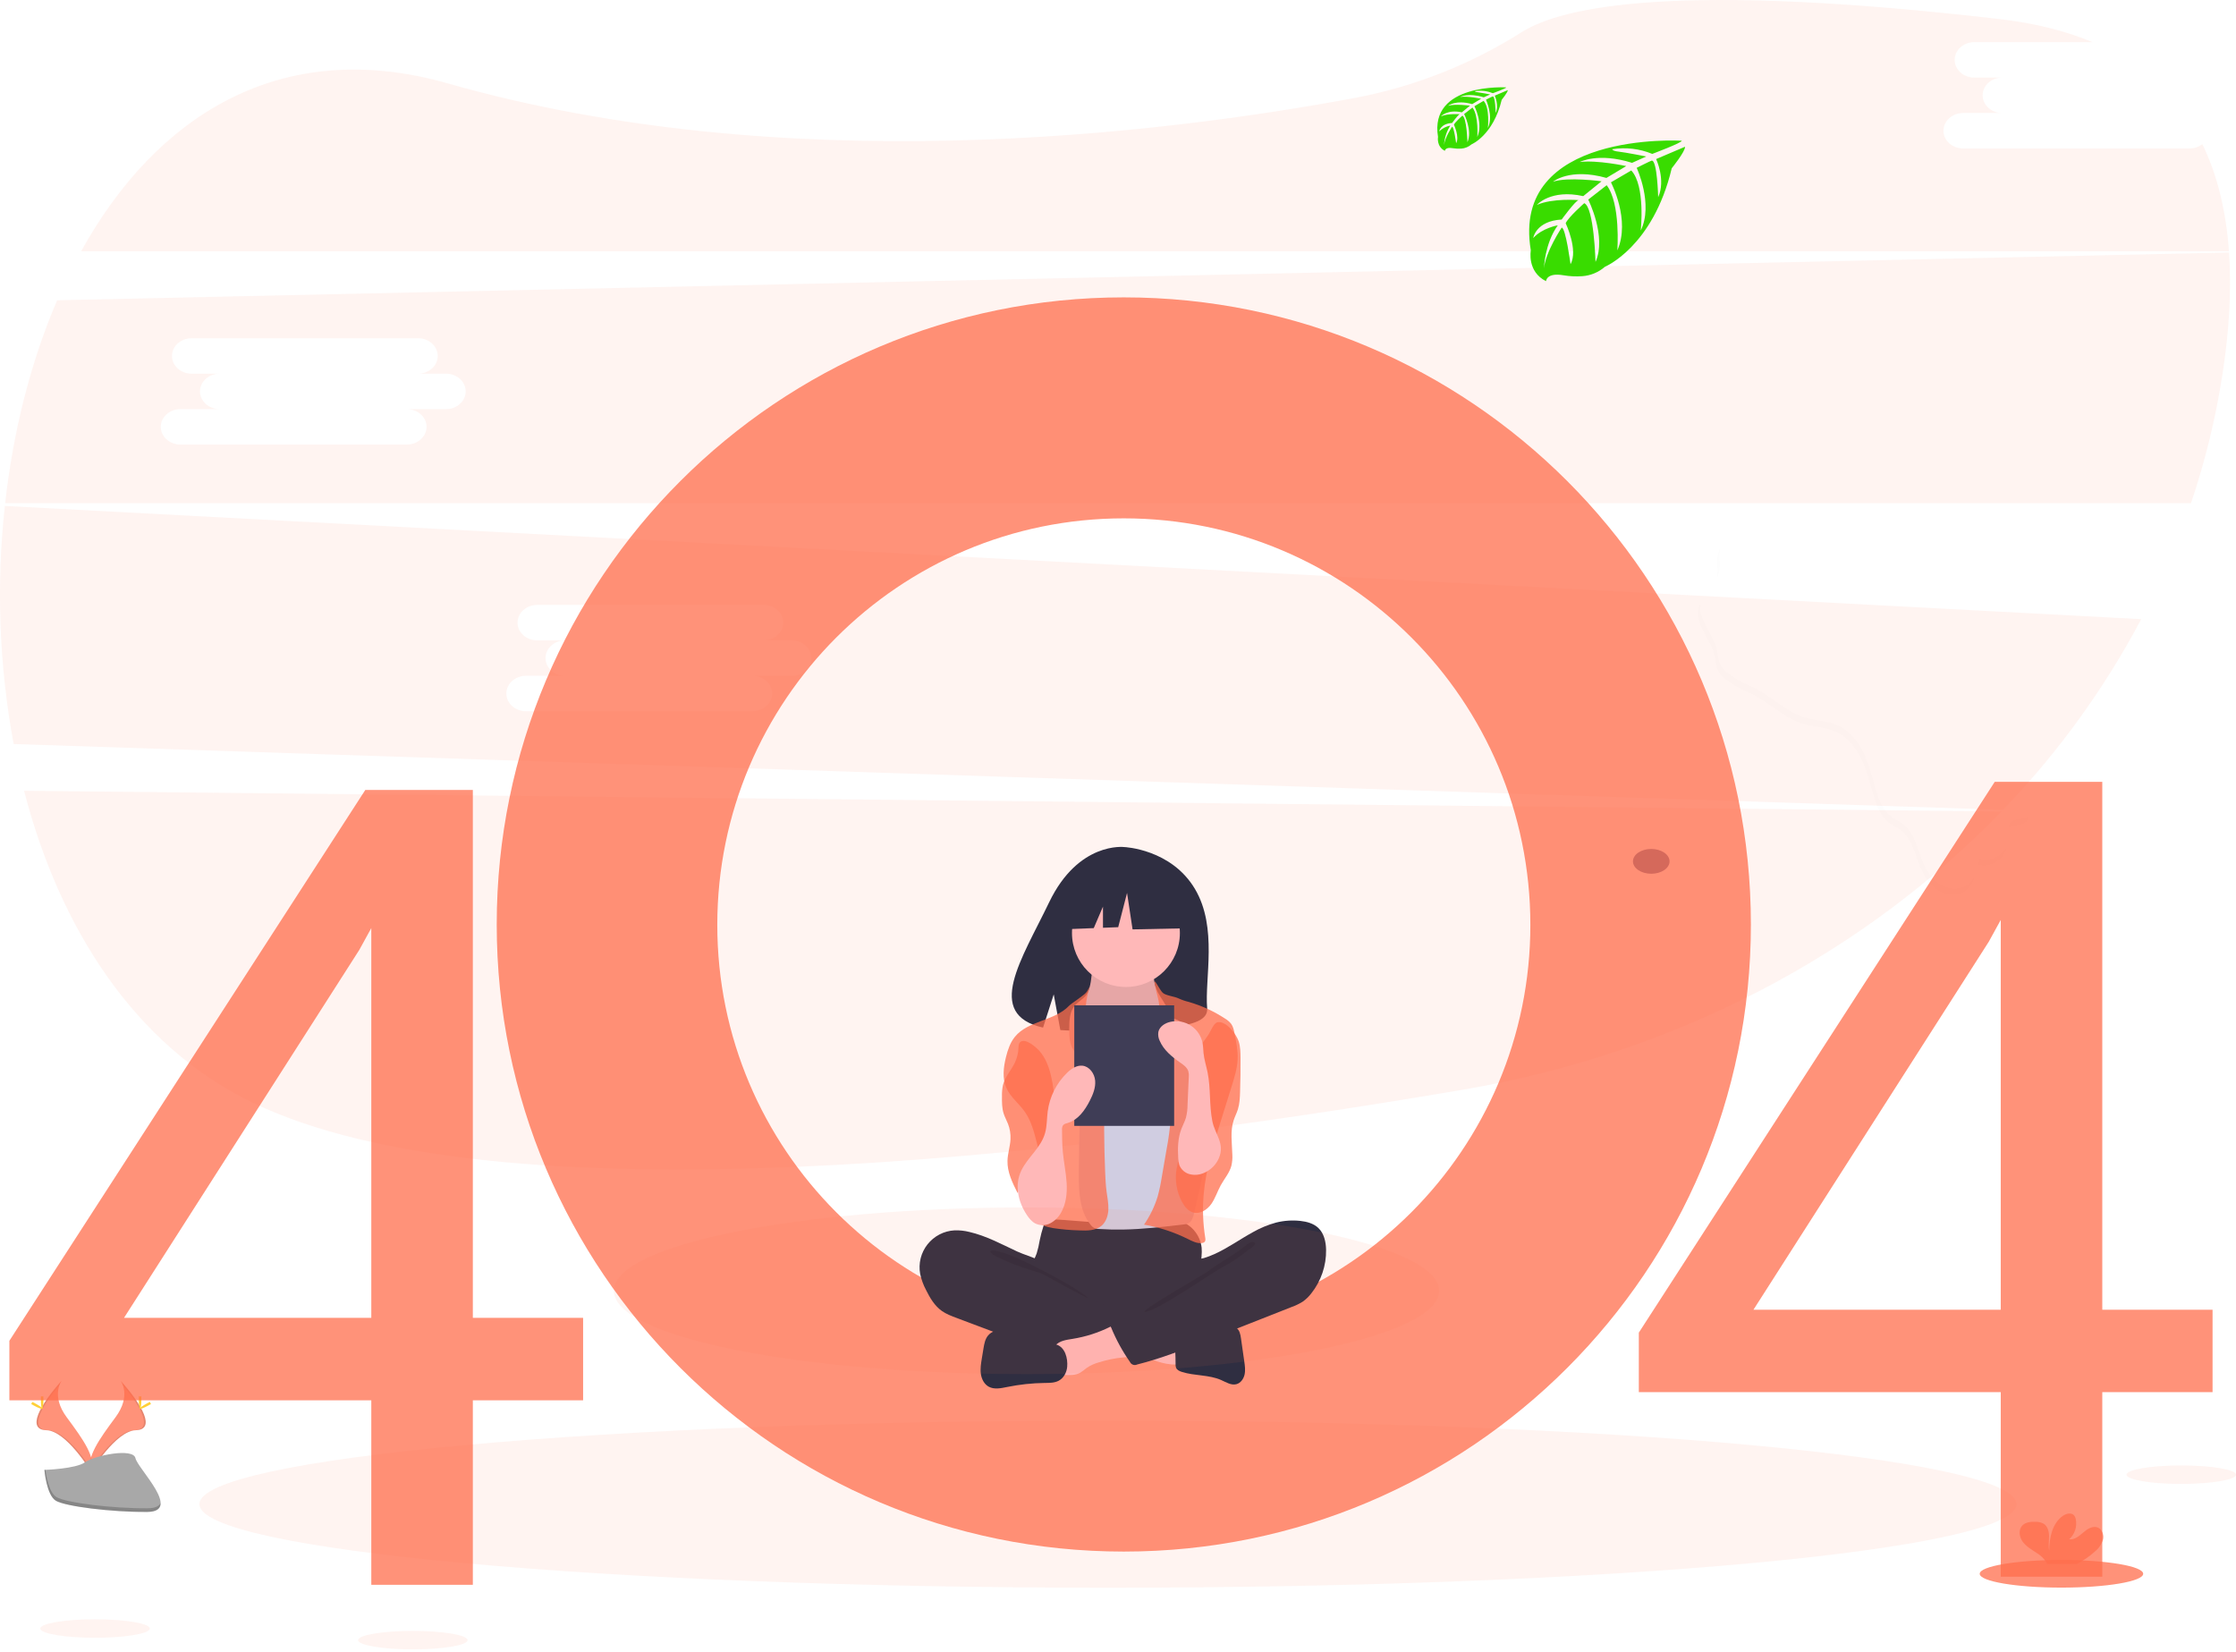 <svg width="800" height="591" viewBox="0 0 800 591" fill="none" xmlns="http://www.w3.org/2000/svg">
  <g clip-path="url(#clip0_1_4)">
    <path opacity="0.1"
          d="M8.611 282.918C21.243 331.739 47.963 373.942 90.187 394.4C177.968 436.916 375.935 414.989 523.685 389.818C600.113 376.8 667.29 340.874 716.089 290.315L8.611 282.918Z"
          fill="rgba(255, 109, 76, 0.75)"/>
    <path opacity="0.1"
          d="M783.404 53.112H702.336C698.489 53.112 695.333 50.261 695.333 46.777C695.333 43.294 698.489 40.436 702.336 40.436H716.358C712.503 40.436 709.354 37.585 709.354 34.094C709.354 30.603 712.503 27.759 716.358 27.759H706.351C702.496 27.759 699.34 24.909 699.34 21.418C699.34 17.927 702.496 15.083 706.351 15.083H748.663C739.274 11.134 728.299 8.327 715.652 6.851C600.273 -6.553 559.081 2.313 544.55 11.425C526.438 22.925 506.32 30.904 485.249 34.945C414.065 48.232 280.94 64.217 160.281 29.854C100.311 12.742 55.737 41.621 29.025 89.897H797.484C796.48 75.868 793.476 62.908 787.964 51.57C786.658 52.578 785.053 53.121 783.404 53.112Z"
          fill="rgba(255, 109, 76, 0.75)"/>
    <path opacity="0.1"
          d="M1.738 181.015C-1.376 209.408 -0.317 238.105 4.88 266.192L716.634 289.747C736.227 269.427 752.873 246.459 766.088 221.516L1.738 181.015ZM283.246 241.777H269.231C273.086 241.777 276.242 244.636 276.242 248.119C276.242 251.603 273.086 254.454 269.231 254.454H188.164C184.317 254.454 181.16 251.603 181.16 248.119C181.16 244.636 184.317 241.777 188.164 241.777H202.185C198.331 241.777 195.182 238.927 195.182 235.443C195.182 231.959 198.331 229.101 202.185 229.101H192.171C188.317 229.101 185.16 226.25 185.16 222.767C185.16 219.283 188.317 216.425 192.171 216.425H273.239C277.093 216.425 280.242 219.276 280.242 222.767C280.242 226.258 277.093 229.101 273.239 229.101H283.246C287.1 229.101 290.249 231.952 290.249 235.443C290.249 238.934 287.1 241.777 283.246 241.777Z"
          fill="rgba(255, 109, 76, 0.75)"/>
    <path opacity="0.1"
          d="M797.513 90.333L20.451 107.424C10.996 129.409 4.727 154.266 1.84 180.026H783.898C788.988 164.955 792.764 149.472 795.185 133.75C797.52 118.616 798.451 103.976 797.513 90.333ZM159.612 146.368H145.597C149.452 146.368 152.608 149.226 152.608 152.71C152.608 156.194 149.452 159.052 145.597 159.052H64.53C60.682 159.052 57.526 156.194 57.526 152.71C57.526 149.226 60.682 146.368 64.53 146.368H78.551C74.697 146.368 71.548 143.517 71.548 140.034C71.548 136.55 74.697 133.692 78.551 133.692H68.537C64.682 133.692 61.526 130.841 61.526 127.358C61.526 123.874 64.682 121.016 68.537 121.016H149.605C153.459 121.016 156.608 123.867 156.608 127.358C156.608 130.849 153.459 133.692 149.605 133.692H159.612C163.466 133.692 166.615 136.55 166.615 140.034C166.615 143.517 163.466 146.368 159.612 146.368Z"
          fill="rgba(255, 109, 76, 0.75)"/>
    <path opacity="0.1"
          d="M396.415 568.048C575.946 568.048 721.485 554.659 721.485 538.143C721.485 521.627 575.946 508.238 396.415 508.238C216.883 508.238 71.344 521.627 71.344 538.143C71.344 554.659 216.883 568.048 396.415 568.048Z"
          fill="rgba(255, 109, 76, 0.75)"/>
    <g opacity="0.1">
      <path opacity="0.1"
            d="M614.338 206.658C614.488 206.374 614.619 206.08 614.731 205.778C615.552 203.494 615.189 200.985 615.196 198.556C615.196 197.746 615.271 196.938 615.422 196.142C614.75 197.579 614.424 199.153 614.469 200.738C614.462 202.694 614.694 204.745 614.338 206.658Z"
            fill="black"/>
      <path opacity="0.1"
            d="M703.994 316.496C700.976 318.743 696.504 318.154 693.457 315.936C690.409 313.718 688.555 310.234 687.268 306.693C685.66 302.402 684.468 297.558 680.802 294.802C679.486 293.813 677.893 293.166 676.606 292.176C673.697 289.951 672.242 286.278 671.195 282.758C669.85 278.322 668.788 273.762 666.832 269.573C664.875 265.384 661.806 261.486 657.574 259.573C653.617 257.792 649.05 257.908 644.956 256.461C637.901 253.974 632.687 248.046 625.683 245.254C623.441 244.309 621.315 243.108 619.349 241.676C615.902 239.297 614.985 237.952 614.476 233.756C613.749 227.458 607.349 221.967 608.345 216.032C608.183 216.353 608.04 216.684 607.916 217.022C605.734 223.421 613.007 229.218 613.734 235.93C614.207 240.127 615.189 241.472 618.607 243.85C620.574 245.283 622.699 246.483 624.941 247.428C631.945 250.221 637.159 256.155 644.214 258.635C648.308 260.09 652.875 259.966 656.832 261.748C661.064 263.661 664.104 267.566 666.09 271.748C668.075 275.93 669.137 280.475 670.453 284.933C671.522 288.453 672.926 292.126 675.864 294.351C677.18 295.34 678.773 295.987 680.06 296.976C683.697 299.733 684.918 304.576 686.526 308.867C687.849 312.394 689.704 315.885 692.751 318.096C695.798 320.307 700.271 320.903 703.289 318.656C705.216 317.201 706.198 314.983 706.845 312.605C706.27 314.139 705.284 315.485 703.994 316.496Z"
            fill="black"/>
      <path opacity="0.1"
            d="M718.94 294.686C718.661 295.207 718.54 295.798 718.591 296.387C720.234 294.766 723.943 295.718 725.238 293.631C725.538 293.115 725.656 292.513 725.572 291.922C723.885 293.522 720.176 292.569 718.94 294.686Z"
            fill="black"/>
      <path opacity="0.1"
            d="M708.256 307.122C708.118 307.849 707.98 308.627 707.805 309.383C712.256 310.773 717.398 307.202 718.125 302.693C716.358 306.162 711.994 308.482 708.256 307.122Z"
            fill="black"/>
    </g>
    <path
      d="M590.789 312.605C594.404 312.605 597.335 310.619 597.335 308.169C597.335 305.719 594.404 303.733 590.789 303.733C587.174 303.733 584.244 305.719 584.244 308.169C584.244 310.619 587.174 312.605 590.789 312.605Z"
      fill="#575A89"/>
    <path fill-rule="evenodd" clip-rule="evenodd"
          d="M626.436 330.75C626.436 454.661 525.987 555.11 402.077 555.11C278.166 555.11 177.717 454.661 177.717 330.75C177.717 206.84 278.166 106.391 402.077 106.391C525.987 106.391 626.436 206.84 626.436 330.75ZM547.536 330.903C547.536 411.234 482.415 476.355 402.084 476.355C321.753 476.355 256.632 411.234 256.632 330.903C256.632 250.572 321.753 185.451 402.084 185.451C482.415 185.451 547.536 250.572 547.536 330.903Z"
          fill="rgba(255, 109, 76, 0.75)"/>
    <path
      d="M601.713 50.348C601.713 50.348 540.477 46.661 547.699 89.569C547.699 89.569 546.245 97.147 553.139 100.595C553.139 100.595 553.248 97.416 559.415 98.493C561.613 98.861 563.847 98.968 566.07 98.813C569.074 98.609 571.929 97.429 574.2 95.453C574.2 95.453 591.415 88.347 598.113 60.21C598.113 60.21 603.065 54.072 602.869 52.501L592.535 56.908C592.535 56.908 596.062 64.362 593.262 70.559C593.262 70.559 592.927 57.184 590.942 57.468C590.542 57.533 585.575 60.05 585.575 60.05C585.575 60.05 591.647 73.039 587.029 82.471C587.029 82.471 588.767 66.472 583.64 60.988L576.368 65.235C576.368 65.235 583.466 78.646 578.651 89.591C578.651 89.591 579.888 72.806 574.84 66.268L568.244 71.41C568.244 71.41 574.913 84.631 570.848 93.707C570.848 93.707 570.317 74.166 566.819 72.69C566.819 72.69 561.052 77.78 560.172 79.868C560.172 79.868 564.739 89.46 561.91 94.522C561.91 94.522 560.172 81.504 558.746 81.431C558.746 81.431 553.001 90.056 552.397 95.976C552.397 95.976 552.652 87.177 557.35 80.609C557.35 80.609 551.794 81.562 548.557 85.169C548.557 85.169 549.452 79.068 558.739 78.537C558.739 78.537 563.488 71.991 564.761 71.599C564.761 71.599 555.488 70.82 549.866 73.315C549.866 73.315 554.812 67.562 566.455 70.173L573 64.864C573 64.864 560.797 63.192 555.619 65.039C555.619 65.039 561.575 59.948 574.753 63.657L581.844 59.417C581.844 59.417 571.437 57.177 565.233 57.963C565.233 57.963 571.779 54.435 583.917 58.261L589.007 55.984C589.007 55.984 581.378 54.486 579.146 54.254C576.913 54.021 576.797 53.395 576.797 53.395C581.642 52.608 586.61 53.184 591.146 55.061C591.146 55.061 601.894 51.025 601.713 50.348Z"
      fill="#39DC00"/>
    <path
      d="M538.907 31.272C538.907 31.272 511.271 29.599 514.5 48.988C514.5 48.988 513.852 52.414 516.958 53.97C516.958 53.97 517.001 52.515 519.794 53.025C520.786 53.188 521.794 53.237 522.798 53.17C524.156 53.073 525.447 52.54 526.478 51.65C526.478 51.65 534.252 48.435 537.277 35.723C537.277 35.723 539.517 32.952 539.459 32.239L534.79 34.232C534.79 34.232 536.39 37.599 535.132 40.399C535.132 40.399 534.979 34.356 534.085 34.501C533.903 34.501 531.656 35.665 531.656 35.665C531.656 35.665 534.405 41.534 532.332 45.795C532.332 45.795 533.118 38.567 530.805 36.087L527.518 38.007C527.518 38.007 530.725 44.072 528.55 49.017C528.55 49.017 529.103 41.432 526.827 38.479L523.845 40.799C523.845 40.799 526.856 46.77 525.023 50.872C525.023 50.872 524.783 42.043 523.198 41.374C523.198 41.374 520.594 43.672 520.194 44.617C520.194 44.617 522.26 48.981 520.98 51.243C520.98 51.243 520.194 45.359 519.525 45.337C519.525 45.337 516.929 49.228 516.66 51.883C516.785 49.412 517.555 47.018 518.892 44.937C517.396 45.221 516.015 45.936 514.922 46.995C514.922 46.995 515.322 44.239 519.532 43.999C519.532 43.999 521.678 41.047 522.252 40.865C522.252 40.865 518.063 40.516 515.525 41.643C515.525 41.643 517.758 39.039 523.023 40.188L525.932 37.796C525.932 37.796 520.42 37.068 518.078 37.868C518.078 37.868 520.769 35.57 526.725 37.25L529.925 35.33C529.925 35.33 525.227 34.319 522.42 34.683C522.42 34.683 525.38 33.09 530.863 34.821L533.154 33.788C533.154 33.788 529.707 33.112 528.703 33.01C527.699 32.908 527.634 32.625 527.634 32.625C529.817 32.262 532.058 32.514 534.107 33.352C534.107 33.352 538.987 31.578 538.907 31.272Z"
      fill="#39DC00"/>
    <path opacity="0.1"
          d="M780.415 530.907C791.231 530.907 800 529.425 800 527.598C800 525.77 791.231 524.289 780.415 524.289C769.598 524.289 760.83 525.77 760.83 527.598C760.83 529.425 769.598 530.907 780.415 530.907Z"
          fill="rgba(255, 109, 76, 0.75)"/>
    <path opacity="0.1"
          d="M34.014 585.953C44.831 585.953 53.599 584.471 53.599 582.644C53.599 580.816 44.831 579.335 34.014 579.335C23.197 579.335 14.429 580.816 14.429 582.644C14.429 584.471 23.197 585.953 34.014 585.953Z"
          fill="rgba(255, 109, 76, 0.75)"/>
    <path opacity="0.1"
          d="M147.706 590.106C158.523 590.106 167.292 588.624 167.292 586.797C167.292 584.969 158.523 583.488 147.706 583.488C136.89 583.488 128.121 584.969 128.121 586.797C128.121 588.624 136.89 590.106 147.706 590.106Z"
          fill="rgba(255, 109, 76, 0.75)"/>
    <path
      d="M737.55 568.004C753.701 568.004 766.793 565.79 766.793 563.059C766.793 560.328 753.701 558.113 737.55 558.113C721.4 558.113 708.307 560.328 708.307 563.059C708.307 565.79 721.4 568.004 737.55 568.004Z"
      fill="rgba(255, 109, 76, 0.75)"/>
    <path
      d="M749.637 554.979C750.972 553.89 751.946 552.422 752.43 550.768C752.786 549.103 752.074 547.095 750.481 546.485C748.692 545.801 746.779 547.045 745.332 548.296C743.885 549.546 742.219 550.972 740.321 550.71C741.297 549.826 742.028 548.704 742.441 547.454C742.854 546.203 742.935 544.867 742.677 543.576C742.595 543.04 742.369 542.538 742.023 542.121C741.027 541.059 739.23 541.51 738.038 542.347C734.256 545.008 733.201 550.143 733.179 554.768C732.801 553.103 733.121 551.365 733.114 549.677C733.107 547.99 732.634 546.041 731.194 545.146C730.3 544.669 729.298 544.434 728.285 544.463C726.583 544.397 724.692 544.565 723.529 545.808C722.074 547.357 722.46 549.946 723.718 551.626C724.976 553.306 726.881 554.397 728.634 555.568C730.045 556.407 731.248 557.553 732.154 558.921C732.26 559.113 732.348 559.315 732.416 559.524H743.07C745.454 558.312 747.663 556.783 749.637 554.979Z"
      fill="rgba(255, 109, 76, 0.75)"/>
    <path
      d="M43.156 493.998C43.156 493.998 47.148 499.22 41.308 507.089C35.468 514.958 30.654 521.634 32.581 526.55C32.581 526.55 41.388 511.903 48.581 511.693C55.773 511.482 51.039 502.805 43.156 493.998Z"
      fill="rgba(255, 109, 76, 0.75)"/>
    <path opacity="0.1"
          d="M43.156 493.998C43.502 494.503 43.776 495.054 43.97 495.635C50.966 503.853 54.69 511.525 47.97 511.714C41.701 511.896 34.152 523.096 32.385 525.925C32.447 526.144 32.52 526.36 32.603 526.572C32.603 526.572 41.41 511.925 48.603 511.714C55.795 511.503 51.039 502.805 43.156 493.998Z"
          fill="black"/>
    <path
      d="M50.581 500.653C50.581 502.493 50.37 503.984 50.115 503.984C49.861 503.984 49.657 502.529 49.657 500.653C49.657 498.776 49.912 499.678 50.174 499.678C50.435 499.678 50.581 498.813 50.581 500.653Z"
      fill="#FFD037"/>
    <path
      d="M53.097 502.849C51.483 503.729 50.079 504.26 49.955 504.034C49.832 503.809 51.046 502.922 52.661 502.042C54.275 501.162 53.635 501.802 53.759 502.042C53.883 502.282 54.741 501.969 53.097 502.849Z"
      fill="#FFD037"/>
    <path
      d="M22.05 493.998C22.05 493.998 18.058 499.22 23.89 507.089C29.723 514.958 34.545 521.634 32.618 526.55C32.618 526.55 23.803 511.903 16.618 511.693C9.433 511.482 14.16 502.805 22.05 493.998Z"
      fill="rgba(255, 109, 76, 0.75)"/>
    <path opacity="0.1"
          d="M22.05 493.998C21.701 494.501 21.426 495.052 21.236 495.635C14.24 503.853 10.509 511.525 17.236 511.714C23.498 511.896 31.054 523.096 32.814 525.925C32.755 526.144 32.684 526.36 32.603 526.572C32.603 526.572 23.789 511.925 16.603 511.714C9.418 511.503 14.16 502.805 22.05 493.998Z"
          fill="black"/>
    <path
      d="M14.625 500.653C14.625 502.493 14.829 503.984 15.083 503.984C15.338 503.984 15.541 502.529 15.541 500.653C15.541 498.776 15.287 499.678 15.033 499.678C14.778 499.678 14.625 498.813 14.625 500.653Z"
      fill="#FFD037"/>
    <path
      d="M12.072 502.849C13.687 503.729 15.098 504.26 15.222 504.034C15.345 503.809 14.131 502.922 12.516 502.042C10.902 501.162 11.534 501.802 11.418 502.042C11.302 502.282 10.458 501.969 12.072 502.849Z"
      fill="#FFD037"/>
    <path
      d="M15.898 525.889C15.898 525.889 27.069 525.547 30.443 523.147C33.818 520.747 47.628 517.889 48.465 521.692C49.301 525.496 65.25 540.819 52.639 540.921C40.028 541.023 23.338 538.95 19.978 536.907C16.618 534.863 15.898 525.889 15.898 525.889Z"
      fill="#A8A8A8"/>
    <path opacity="0.2"
          d="M52.85 539.619C40.239 539.721 23.549 537.648 20.189 535.605C17.629 534.048 16.611 528.456 16.269 525.874H15.898C15.898 525.874 16.625 534.885 19.963 536.928C23.301 538.972 40.014 541.045 52.624 540.943C56.261 540.943 57.519 539.612 57.453 537.699C56.944 538.87 55.563 539.597 52.85 539.619Z"
          fill="black"/>
    <g filter="url(#filter0_d_1_4)">
      <path
        d="M752.161 464.58H791.615V494.072H752.161V560.087H715.833V494.072H586.341V472.783L713.685 275.712H752.161V464.58ZM627.357 464.58H715.833V325.127L711.536 332.939L627.357 464.58Z"
        fill="rgba(255, 109, 76, 0.75)"/>
    </g>
    <path
      d="M427.552 318.078C419.056 303.723 402.248 303.054 402.248 303.054C402.248 303.054 385.87 300.96 375.363 322.823C365.57 343.201 352.054 362.877 373.187 367.647L377.004 355.766L379.368 368.531C382.377 368.748 385.396 368.799 388.41 368.686C411.042 367.955 432.595 368.9 431.901 360.779C430.979 349.983 435.727 331.891 427.552 318.078Z"
      fill="#2F2E41"/>
    <path
      d="M371.98 443.793C371.731 445.372 371.369 446.931 370.896 448.459C370.365 449.954 369.544 451.336 369.058 452.847C367.509 457.661 369.656 463.029 373.087 466.745C376.062 469.954 379.902 472.235 384.144 473.31C387.239 474.089 390.457 474.201 393.647 474.309C402.479 474.609 411.538 474.876 419.906 472.038C422.55 471.119 425.104 469.959 427.535 468.572C428.303 468.207 428.979 467.674 429.515 467.014C430.153 466.105 430.235 464.926 430.229 463.816C430.211 460.072 429.451 456.347 429.632 452.607C429.732 450.536 430.119 448.466 429.928 446.401C429.664 444.056 428.682 441.849 427.115 440.084C425.549 438.318 423.475 437.08 421.178 436.539C418.804 436.029 416.342 436.307 413.925 436.539C407.651 437.142 401.351 437.423 395.048 437.383C388.608 437.342 382.209 436.359 375.801 436.256C373.906 436.226 373.944 436.81 373.341 438.644C372.786 440.332 372.331 442.051 371.98 443.793Z"
      fill="#2F2E41"/>
    <path
      d="M390.255 351.344C389.946 352.965 389.611 354.644 388.638 355.976C387.517 357.508 385.691 358.384 384.485 359.85C382.671 362.057 382.567 365.162 382.56 368.019C382.553 370.651 382.606 373.458 384.074 375.642C385.026 377.06 386.476 378.054 387.892 379.009C393.396 382.718 399.343 386.494 405.979 386.616C408.729 386.667 411.677 385.956 413.486 383.885C414.267 382.913 414.881 381.817 415.304 380.643C417 376.46 418.029 372.037 418.352 367.535C418.503 365.417 418.488 363.237 417.771 361.238C416.965 358.99 415.335 357.141 414.258 355.01C412.984 352.476 412.519 349.612 412.923 346.805C412.977 346.608 412.96 346.397 412.877 346.211C412.788 346.111 412.677 346.033 412.554 345.982C412.43 345.932 412.296 345.911 412.163 345.921L399.005 344.974C397.779 344.913 396.559 344.774 395.352 344.556C394.642 344.412 392.769 343.405 392.092 343.673C390.84 344.168 390.512 350.001 390.255 351.344Z"
      fill="#FFB8B8"/>
    <path opacity="0.1"
          d="M390.255 351.344C389.946 352.965 389.611 354.644 388.638 355.976C387.517 357.508 385.691 358.384 384.485 359.85C382.671 362.057 382.567 365.162 382.56 368.019C382.553 370.651 382.606 373.458 384.074 375.642C385.026 377.06 386.476 378.054 387.892 379.009C393.396 382.718 399.343 386.494 405.979 386.616C408.729 386.667 411.677 385.956 413.486 383.885C414.267 382.913 414.881 381.817 415.304 380.643C417 376.46 418.029 372.037 418.352 367.535C418.503 365.417 418.488 363.237 417.771 361.238C416.965 358.99 415.335 357.141 414.258 355.01C412.984 352.476 412.519 349.612 412.923 346.805C412.977 346.608 412.96 346.397 412.877 346.211C412.788 346.111 412.677 346.033 412.554 345.982C412.43 345.932 412.296 345.911 412.163 345.921L399.005 344.974C397.779 344.913 396.559 344.774 395.352 344.556C394.642 344.412 392.769 343.405 392.092 343.673C390.84 344.168 390.512 350.001 390.255 351.344Z"
          fill="black"/>
    <path
      d="M402.839 353.109C413.5 353.109 422.143 344.466 422.143 333.805C422.143 323.143 413.5 314.5 402.839 314.5C392.177 314.5 383.534 323.143 383.534 333.805C383.534 344.466 392.177 353.109 402.839 353.109Z"
      fill="#FFB8B8"/>
    <path
      d="M392.963 377.041C393.969 378.093 395.035 379.134 396.354 379.751C397.696 380.306 399.137 380.58 400.589 380.557C404.069 380.655 407.842 380.018 410.262 377.516C413.383 374.291 413.28 369.09 415.726 365.328C415.923 364.986 416.192 364.692 416.514 364.466C416.924 364.242 417.388 364.136 417.854 364.157C420.943 364.128 423.634 366.132 426.063 368.041C427.151 368.897 428.266 369.783 428.952 370.984C429.432 371.921 429.761 372.928 429.926 373.968C431.131 379.851 431.522 385.866 431.909 391.859C432.123 395.169 432.337 398.482 432.321 401.799C432.269 412.726 429.729 423.471 427.203 434.103C426.878 435.473 426.432 437.004 425.187 437.66C424.631 437.91 424.035 438.055 423.427 438.09C416.193 438.939 408.943 439.79 401.66 439.902C398.818 439.946 395.977 439.877 393.137 439.696C392.648 439.689 392.163 439.605 391.701 439.445C391.074 439.144 390.535 438.686 390.136 438.116C386.196 433.152 385.964 426.289 385.989 419.951C386.051 404.456 386.604 388.974 387.65 373.504C387.736 372.227 387.755 370.676 386.835 369.672C388.492 372.324 390.796 374.777 392.963 377.041Z"
      fill="#D0CDE1"/>
    <path
      d="M388.874 354.752C388.222 355.932 383.415 358.863 382.487 359.841C377.302 365.306 367.839 365.101 363.097 370.955C361.428 373.014 360.562 375.602 359.924 378.175C359.022 381.813 358.541 385.782 360.051 389.212C361.505 392.514 364.564 394.796 366.641 397.745C368.922 400.983 369.948 404.914 370.93 408.751C371.656 411.584 372.388 414.487 372.105 417.397C371.784 420.707 370.182 423.737 369.237 426.924C368.291 430.112 368.128 433.908 370.314 436.413C371.92 438.254 374.44 438.983 376.848 439.394C379.932 439.857 383.042 440.128 386.159 440.204C388.912 440.326 391.946 440.35 394.062 438.585C395.732 437.193 396.458 434.933 396.552 432.761C396.646 430.589 396.194 428.436 395.911 426.281C395.617 424.046 395.504 421.792 395.41 419.541C394.987 409.437 394.929 399.327 395.237 389.211C395.301 387.106 395.379 384.975 394.93 382.917C394.339 380.211 392.877 377.793 391.656 375.306C389.234 370.371 388.089 365.577 388.463 360.091C388.833 354.677 391.194 350.552 388.874 354.752Z"
      fill="rgba(255, 109, 76, 0.75)"/>
    <path
      d="M415.982 355.162C416.975 356.183 420.349 356.52 421.613 357.177C422.801 357.726 424.041 358.155 425.314 358.459C429.922 359.788 434.305 361.8 438.318 364.427C439.152 364.915 439.889 365.551 440.492 366.305C441.199 367.288 441.456 368.515 441.695 369.702C442.314 372.766 442.936 375.867 442.797 378.99C442.649 382.305 441.651 385.515 440.66 388.682L436.959 400.515C434.196 409.347 431.416 418.266 430.638 427.488C430.208 432.599 430.4 437.743 431.208 442.808C431.289 443.317 431.358 443.901 431.021 444.292C430.777 444.533 430.457 444.68 430.115 444.709C428.329 444.988 426.6 444.077 424.981 443.271C420.034 440.809 414.755 439.082 409.31 438.143C411.438 435.068 413.079 431.684 414.177 428.109C414.801 425.84 415.292 423.535 415.648 421.209L417.37 411.25C418.07 407.611 418.563 403.934 418.847 400.238C418.977 398.851 418.896 397.453 418.607 396.09C418.21 394.793 417.683 393.54 417.035 392.349C414.197 386.447 412.866 379.711 413.982 373.258C414.471 370.434 415.42 367.606 415.024 364.767C414.644 362.038 415.039 359.917 414.339 357.216C411.464 346.126 414.113 353.242 415.982 355.162Z"
      fill="rgba(255, 109, 76, 0.75)"/>
    <path
      d="M363.048 380.287C361.754 382.971 359.591 385.258 358.855 388.146C358.569 389.495 358.446 390.874 358.49 392.253C358.472 394.331 358.461 396.452 359.099 398.429C359.51 399.703 360.178 400.877 360.66 402.125C361.331 403.869 361.63 405.735 361.538 407.601C361.408 410.187 360.529 412.697 360.461 415.285C360.353 419.355 362.235 423.181 364.072 426.815C364.534 425.67 365.241 424.64 366.143 423.796C367.045 422.953 368.121 422.317 369.294 421.933C370.468 421.549 371.711 421.426 372.937 421.572C374.163 421.719 375.342 422.131 376.392 422.781C376.877 422.334 376.928 421.599 376.947 420.939C377.083 416.218 377.214 411.496 377.34 406.773C377.539 399.47 377.729 392.07 376.049 384.96C375.29 381.749 374.11 378.552 371.946 376.062C370.807 374.751 366.939 371.297 365.069 372.766C364.228 373.427 364.425 375.225 364.291 376.135C364.09 377.574 363.671 378.974 363.048 380.287Z"
      fill="rgba(255, 109, 76, 0.75)"/>
    <path
      d="M443.175 372.551C443.787 374.456 443.823 376.492 443.835 378.493C443.86 382.575 443.806 386.656 443.673 390.737C443.605 392.826 443.511 394.944 442.878 396.936C442.46 398.25 441.815 399.482 441.384 400.791C440.091 404.715 440.797 408.97 440.908 413.1C440.986 414.437 440.872 415.778 440.569 417.082C439.887 419.642 438.053 421.711 436.773 424.031C435.558 426.234 434.824 428.703 433.373 430.759C431.921 432.814 429.408 434.442 426.972 433.812C425.126 433.333 423.815 431.7 422.908 430.023C420.928 426.336 420.251 422.089 420.986 417.969C421.897 412.956 424.841 408.51 425.903 403.527C427.361 396.685 425.145 389.625 425.211 382.629C425.181 381.533 425.33 380.438 425.651 379.39C426.208 377.792 427.405 376.516 428.51 375.234C429.891 373.633 431.173 371.949 432.351 370.193C433.142 369.013 434.217 365.978 435.619 365.726C438.751 365.163 442.398 370.132 443.175 372.551Z"
      fill="rgba(255, 109, 76, 0.75)"/>
    <path
      d="M346.799 440.751C345.067 440.315 343.283 440.126 341.499 440.187C339.624 440.291 337.792 440.792 336.126 441.659C334.46 442.525 332.998 443.736 331.836 445.211C330.674 446.686 329.84 448.392 329.388 450.214C328.937 452.037 328.878 453.935 329.217 455.782C329.649 457.783 330.356 459.714 331.317 461.521C332.723 464.374 334.409 467.22 337.011 469.048C338.533 470.117 340.295 470.784 342.036 471.44L355.741 476.603C357.758 477.362 359.774 478.122 361.81 478.826C372.04 482.362 382.705 484.482 393.509 485.128C396.8 485.324 400.141 485.379 403.351 484.629C404.113 484.452 404.926 484.186 405.367 483.54C405.628 483.085 405.782 482.576 405.817 482.053L406.661 476.149C406.78 475.317 406.894 474.442 406.589 473.66C406.203 472.668 405.234 472.043 404.311 471.513C395.301 466.338 384.78 463.483 377.196 456.38C375.41 454.708 373.916 452.058 371.747 450.922C369.287 449.634 366.39 448.899 363.847 447.712C358.289 445.117 352.823 442.135 346.799 440.751Z"
      fill="#2F2E41"/>
    <path opacity="0.1"
          d="M360.482 448.71C365.326 450.228 385.779 460.745 389.285 464.416C388.815 464.586 372.871 455.651 372.393 455.507C368.044 454.202 363.672 452.888 359.542 450.978C358.711 450.594 354.145 448.788 354.352 447.74C354.585 446.557 359.622 448.441 360.482 448.71Z"
          fill="black"/>
    <path
      d="M420.918 488.19C421.193 488.21 421.465 488.13 421.686 487.964C421.782 487.84 421.853 487.698 421.894 487.546C421.936 487.395 421.946 487.236 421.926 487.08C421.918 484.399 421.911 481.718 421.903 479.037C419.59 477.935 417.003 477.582 414.463 477.242L402.614 475.658C402.887 475.695 400.762 480.762 401.088 481.438C401.662 482.631 406.05 483.687 407.289 484.25C411.594 486.207 416.068 488.359 420.918 488.19Z"
      fill="#FFB8B8"/>
    <path
      d="M383.742 479.009C381.505 479.365 379.008 479.68 377.559 481.422C375.721 483.63 376.504 486.923 377.38 489.658C377.51 490.212 377.772 490.726 378.142 491.157C378.74 491.747 379.657 491.834 380.495 491.887C382.536 492.016 384.707 492.117 386.49 491.116C387.297 490.583 388.074 490.005 388.818 489.386C390.133 488.511 391.578 487.85 393.099 487.428C395.897 486.549 398.776 485.955 401.693 485.657C402.842 485.605 403.98 485.404 405.078 485.061C406.154 484.655 407.15 483.852 407.463 482.746C407.876 481.284 407.026 479.794 406.211 478.512C405.196 476.915 404.121 475.234 402.608 474.058C400.4 472.343 399.308 473.66 397.084 474.757C392.874 476.835 388.377 478.268 383.742 479.009Z"
      fill="#FFB8B8"/>
    <path
      d="M377.895 481.024L363.69 476.826C361.962 476.315 360.205 475.8 358.404 475.801C356.602 475.803 354.717 476.393 353.549 477.765C352.447 479.057 352.132 480.824 351.857 482.5L351.27 486.086C350.972 487.908 350.672 489.765 350.941 491.592C351.21 493.418 352.142 495.243 353.763 496.128C355.729 497.2 358.138 496.676 360.332 496.228C364.764 495.322 369.271 494.839 373.794 494.784C375.494 494.764 377.277 494.785 378.78 493.989C380.566 493.042 381.634 491.041 381.818 489.028C382.098 485.965 381.077 481.965 377.895 481.024Z"
      fill="#2F2E41"/>
    <path
      d="M426.502 477.365C428.343 477.043 429.968 475.996 431.733 475.378C434.217 474.509 436.908 474.509 439.54 474.518C440.506 474.522 441.534 474.544 442.339 475.079C443.498 475.851 443.795 477.395 443.992 478.773L445.181 487.091C445.405 488.655 445.627 490.261 445.278 491.802C444.929 493.344 443.879 494.83 442.349 495.227C440.492 495.71 438.671 494.523 436.917 493.744C432.533 491.796 427.437 492.294 422.867 490.838C422.018 490.567 421.11 490.154 420.764 489.334C420.608 488.872 420.552 488.382 420.6 487.897C420.679 485.223 420.115 481.573 420.92 479.018C421.643 476.72 424.446 477.365 426.502 477.365Z"
      fill="#2F2E41"/>
    <path
      d="M456.563 437.403C459.402 436.691 462.344 436.49 465.253 436.809C467.576 437.065 469.97 437.712 471.666 439.32C473.73 441.277 474.393 444.303 474.449 447.147C474.54 452.812 472.661 458.333 469.133 462.766C468.272 463.888 467.247 464.874 466.094 465.692C464.85 466.47 463.524 467.109 462.14 467.597L431.447 479.703C423.373 482.888 415.27 486.082 406.847 488.182C406.617 488.293 406.367 488.357 406.112 488.37C405.856 488.383 405.601 488.345 405.36 488.258C405.12 488.171 404.9 488.036 404.712 487.863C404.524 487.689 404.373 487.48 404.268 487.247C401.578 483.405 399.322 479.278 397.541 474.941C397.456 474.838 397.398 474.716 397.371 474.586C397.343 474.455 397.348 474.32 397.384 474.192C397.42 474.064 397.486 473.946 397.577 473.849C397.668 473.752 397.781 473.678 397.907 473.634L419.616 461.16C421.171 460.267 422.744 459.36 424.035 458.116C424.973 457.207 425.741 456.137 426.303 454.957C426.753 454.018 426.795 451.8 427.37 451.105C427.933 450.425 429.858 450.37 430.747 450.103C432.001 449.719 433.229 449.254 434.424 448.713C439.28 446.541 443.604 443.384 448.26 440.84C450.871 439.347 453.661 438.192 456.563 437.403Z"
      fill="#2F2E41"/>
    <path opacity="0.1"
          d="M444.256 446.718C440.526 449.519 435.697 452.094 432 454.969C430.739 455.951 409.708 467.775 409.41 469.345C412.859 469.926 434.827 454.557 437.97 453.024C441.114 451.49 443.9 449.328 446.661 447.181C447.364 446.634 450.346 444.99 448.326 444.378C447.189 444.034 445.096 446.158 444.256 446.718Z"
          fill="black"/>
    <path
      d="M423.796 316.694L407.19 307.996L384.259 311.555L379.514 332.509L391.325 332.055L394.624 324.357V331.928L400.074 331.718L403.237 319.462L405.213 332.509L424.587 332.114L423.796 316.694Z"
      fill="#2F2E41"/>
    <path d="M420.089 359.681H384.356V402.807H420.089V359.681Z" fill="#3F3D56"/>
    <path
      d="M367.392 434.689C368.213 435.914 369.174 437.112 370.492 437.772C371.332 438.156 372.249 438.343 373.172 438.318C374.096 438.293 375.002 438.058 375.82 437.63C377.455 436.753 378.793 435.411 379.665 433.774C381.47 430.587 381.844 426.774 381.619 423.119C381.393 419.463 380.613 415.864 380.267 412.218C380.016 409.567 379.996 406.901 379.976 404.239C379.913 403.679 380.031 403.114 380.311 402.625C380.711 402.079 381.443 401.929 382.091 401.736C385.733 400.654 388.151 397.24 389.884 393.859C391.042 391.601 392.048 389.133 391.825 386.606C391.602 384.078 389.785 381.532 387.261 381.274C385.18 381.062 383.259 382.384 381.758 383.84C377.971 387.538 375.538 392.402 374.848 397.649C374.519 400.219 374.613 402.858 373.914 405.353C372.422 410.68 367.753 413.946 365.426 418.739C362.862 424.02 364.277 430.016 367.392 434.689Z"
      fill="#FFB8B8"/>
    <path
      d="M436.104 414.339C435.573 415.574 434.8 416.691 433.831 417.622C432.861 418.554 431.715 419.282 430.459 419.763C428.898 420.39 427.177 420.495 425.552 420.064C424.745 419.84 424.002 419.434 423.378 418.876C422.755 418.318 422.268 417.624 421.956 416.848C421.708 416.066 421.571 415.253 421.552 414.433C421.318 410.841 421.408 407.139 422.713 403.784C423.216 402.49 423.895 401.263 424.292 399.933C424.682 398.396 424.882 396.818 424.886 395.232L425.315 385.432C425.386 384.72 425.337 384.002 425.17 383.306C424.742 381.888 423.417 380.967 422.2 380.121C419.263 378.079 416.361 375.695 414.938 372.413C414.449 371.425 414.274 370.311 414.436 369.22C414.837 367.274 416.802 366.014 418.743 365.59C420.013 365.312 421.326 365.294 422.603 365.538C423.881 365.781 425.095 366.28 426.174 367.006C427.254 367.731 428.175 368.667 428.882 369.758C429.59 370.849 430.069 372.072 430.292 373.353C430.484 374.459 430.481 375.588 430.594 376.705C430.832 379.075 431.584 381.359 432.055 383.693C433.214 389.443 432.613 395.387 433.759 401.136C434.718 405.943 438.331 409.079 436.104 414.339Z"
      fill="#FFB8B8"/>
    <path opacity="0.1"
          d="M367.266 491.627C448.802 491.627 514.9 478.278 514.9 461.81C514.9 445.342 448.802 431.992 367.266 431.992C285.73 431.992 219.632 445.342 219.632 461.81C219.632 478.278 285.73 491.627 367.266 491.627Z"
          fill="rgba(255, 109, 76, 0.75)"/>
    <g filter="url(#filter1_d_1_4)">
      <path
        d="M169.172 467.492H208.625V496.984H169.172V563H132.844V496.984H3.352V475.695L130.695 278.625H169.172V467.492ZM44.367 467.492H132.844V328.039L128.547 335.852L44.367 467.492Z"
        fill="rgba(255, 109, 76, 0.75)"/>
    </g>
  </g>
  <defs>
    <filter id="filter0_d_1_4" x="582.341" y="275.712" width="213.273" height="292.375"
            filterUnits="userSpaceOnUse" color-interpolation-filters="sRGB">
      <feFlood flood-opacity="0" result="BackgroundImageFix"/>
      <feColorMatrix in="SourceAlpha" type="matrix"
                     values="0 0 0 0 0 0 0 0 0 0 0 0 0 0 0 0 0 0 127 0" result="hardAlpha"/>
      <feOffset dy="4"/>
      <feGaussianBlur stdDeviation="2"/>
      <feColorMatrix type="matrix" values="0 0 0 0 0 0 0 0 0 0 0 0 0 0 0 0 0 0 0.25 0"/>
      <feBlend mode="normal" in2="BackgroundImageFix" result="effect1_dropShadow_1_4"/>
      <feBlend mode="normal" in="SourceGraphic" in2="effect1_dropShadow_1_4" result="shape"/>
    </filter>
    <filter id="filter1_d_1_4" x="-0.648" y="278.625" width="213.273" height="292.375"
            filterUnits="userSpaceOnUse" color-interpolation-filters="sRGB">
      <feFlood flood-opacity="0" result="BackgroundImageFix"/>
      <feColorMatrix in="SourceAlpha" type="matrix"
                     values="0 0 0 0 0 0 0 0 0 0 0 0 0 0 0 0 0 0 127 0" result="hardAlpha"/>
      <feOffset dy="4"/>
      <feGaussianBlur stdDeviation="2"/>
      <feColorMatrix type="matrix" values="0 0 0 0 0 0 0 0 0 0 0 0 0 0 0 0 0 0 0.25 0"/>
      <feBlend mode="normal" in2="BackgroundImageFix" result="effect1_dropShadow_1_4"/>
      <feBlend mode="normal" in="SourceGraphic" in2="effect1_dropShadow_1_4" result="shape"/>
    </filter>
    <clipPath id="clip0_1_4">
      <rect width="800" height="590.106" fill="white"/>
    </clipPath>
  </defs>
</svg>
